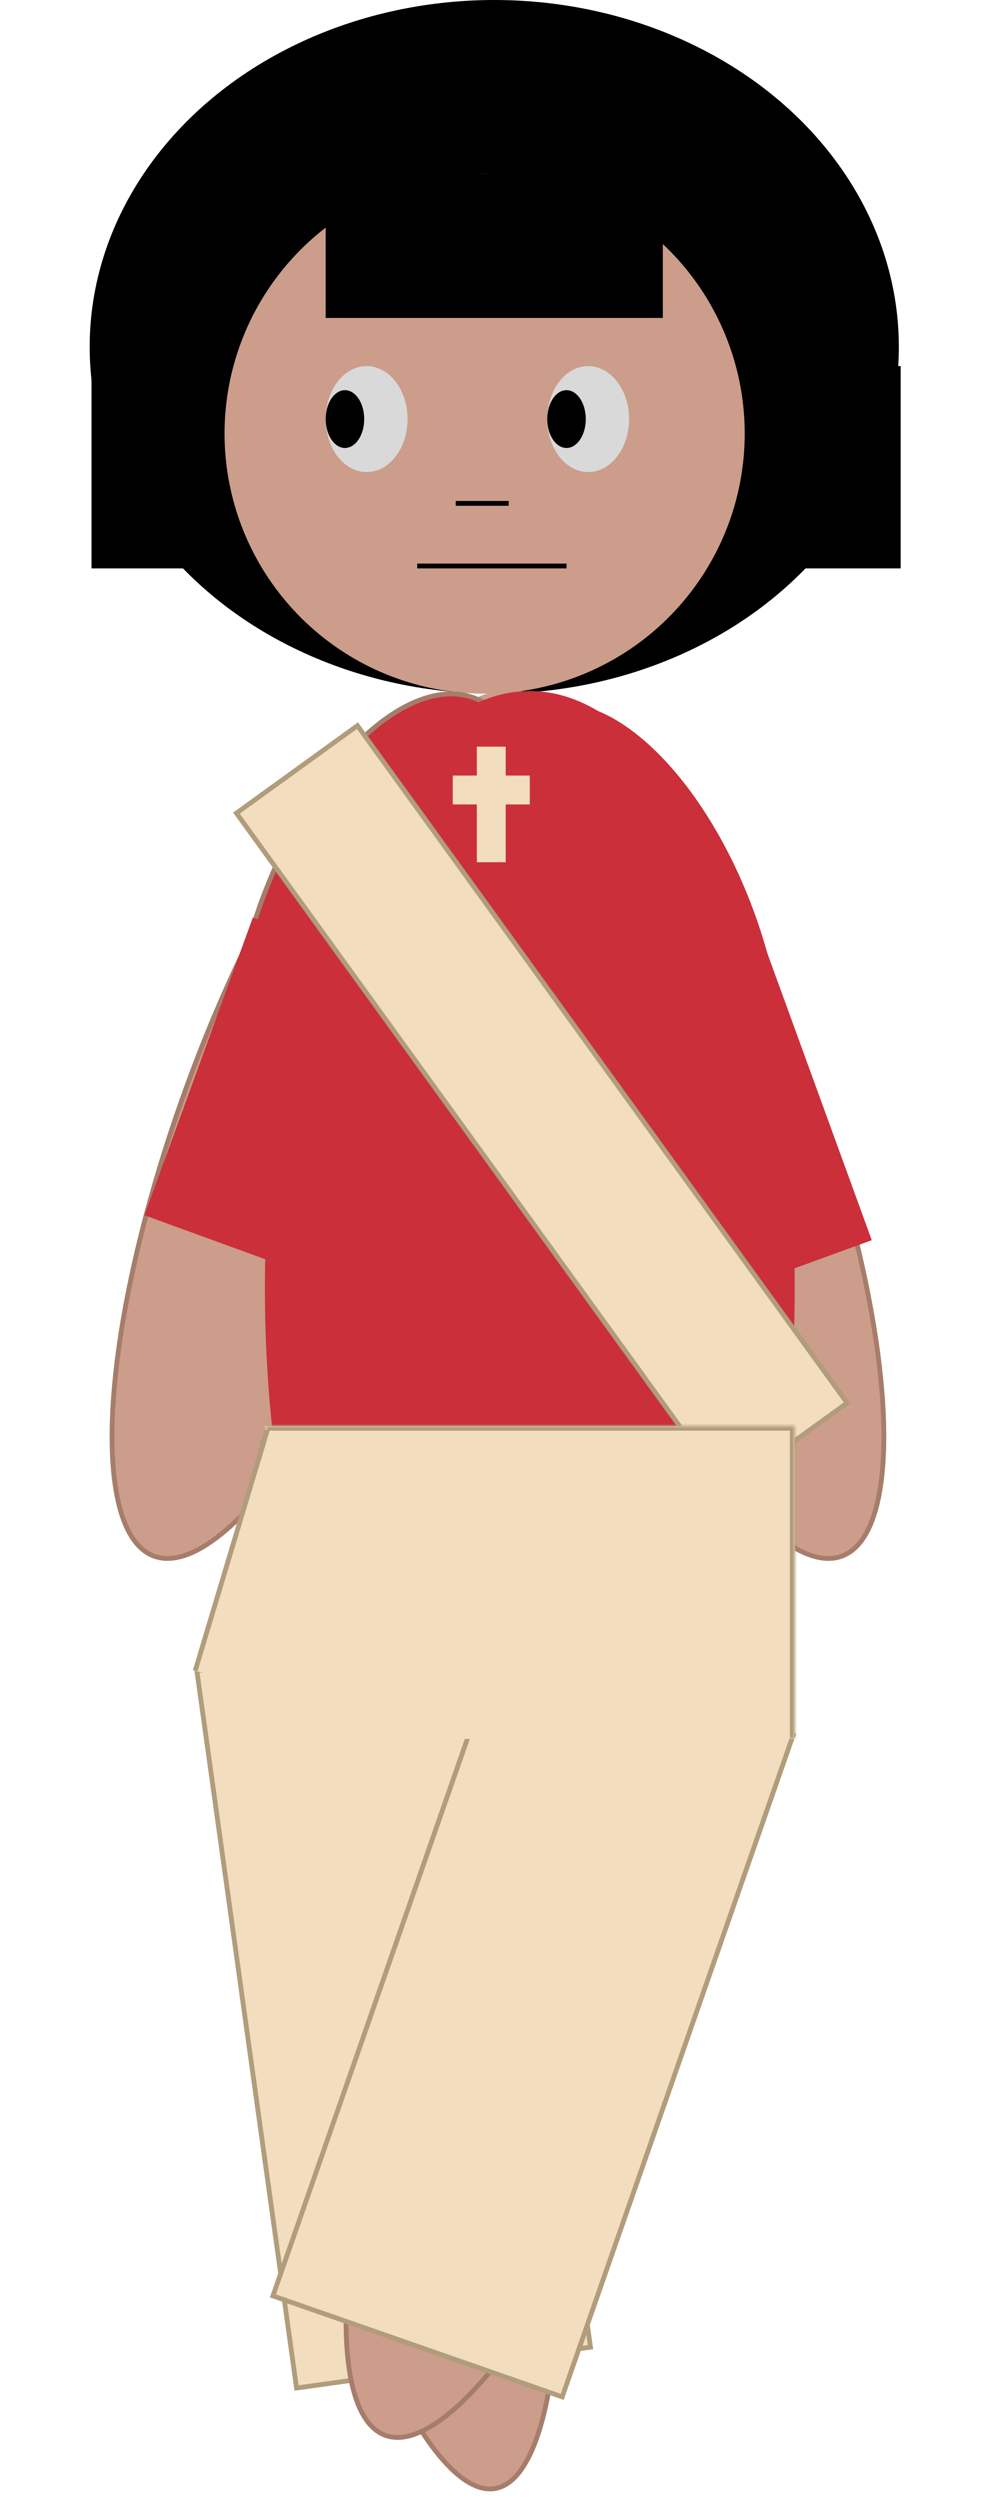 <svg width="207" height="519" viewBox="0 0 207 519" fill="none" xmlns="http://www.w3.org/2000/svg">
<g clip-path="url(#clip0_41_10493)">
<rect x="19" y="76" width="168" height="42" fill="black"/>
<ellipse cx="102.62" cy="72" rx="84" ry="72" fill="black"/>
<circle cx="100.62" cy="90" r="54" fill="#CB9D8A"/>
<rect x="67.62" y="36" width="70" height="30" fill="black"/>
<path d="M89.447 244.201C80.557 268.625 69.627 289.668 59.152 303.944C53.913 311.085 48.805 316.509 44.144 319.822C39.467 323.146 35.347 324.272 32.013 323.058C28.678 321.845 26.246 318.334 24.8 312.782C23.358 307.248 22.932 299.809 23.509 290.971C24.662 273.302 29.814 250.156 38.704 225.732C47.593 201.308 58.524 180.266 68.998 165.99C74.238 158.849 79.345 153.424 84.007 150.112C88.684 146.788 92.804 145.662 96.138 146.875C99.472 148.089 101.904 151.6 103.351 157.152C104.792 162.686 105.218 170.125 104.642 178.963C103.489 196.632 98.337 219.777 89.447 244.201Z" fill="#CB9D8A" stroke="#A67D6B"/>
<path d="M168.067 225.732C176.957 250.156 182.109 273.301 183.262 290.97C183.838 299.808 183.412 307.247 181.971 312.781C180.524 318.333 178.092 321.844 174.758 323.057C171.424 324.271 167.304 323.145 162.627 319.821C157.965 316.509 152.858 311.084 147.618 303.943C137.144 289.667 126.213 268.625 117.324 244.201C108.434 219.777 103.282 196.632 102.129 178.963C101.552 170.125 101.979 162.686 103.42 157.152C104.866 151.6 107.299 148.089 110.633 146.875C113.967 145.662 118.087 146.788 122.764 150.112C127.426 153.424 132.533 158.848 137.772 165.989C148.247 180.266 159.178 201.308 168.067 225.732Z" fill="#CB9D8A" stroke="#A67D6B"/>
<path d="M149.32 267.285C149.32 335.768 129.844 391.285 105.82 391.285C81.796 391.285 62.32 335.768 62.32 267.285C62.32 198.801 81.796 143.285 105.82 143.285C129.844 143.285 149.32 198.801 149.32 267.285Z" fill="#CB9D8A"/>
<ellipse cx="8.5" cy="11" rx="8.5" ry="11" transform="matrix(-1 0 0 1 130.62 76)" fill="#D9D9D9"/>
<ellipse cx="4" cy="6" rx="4" ry="6" transform="matrix(-1 0 0 1 121.62 81)" fill="black"/>
<ellipse cx="8.5" cy="11" rx="8.5" ry="11" transform="matrix(-1 0 0 1 84.62 76)" fill="#D9D9D9"/>
<ellipse cx="4" cy="6" rx="4" ry="6" transform="matrix(-1 0 0 1 75.62 81)" fill="black"/>
<line x1="86.62" y1="117.5" x2="117.62" y2="117.5" stroke="black"/>
<line x1="94.62" y1="104.5" x2="105.62" y2="104.5" stroke="black"/>
<path d="M105.007 205.703C99.795 220.023 92.203 231.915 84.164 239.571C76.1 247.25 67.717 250.558 60.857 248.061C53.997 245.564 49.701 237.642 48.46 226.576C47.223 215.544 49.051 201.554 54.263 187.234C59.475 172.914 67.068 161.021 75.106 153.366C83.17 145.686 91.553 142.378 98.413 144.875C105.274 147.372 109.569 155.295 110.81 166.361C112.047 177.393 110.219 191.383 105.007 205.703Z" fill="#CB2F39" stroke="#A67D6B"/>
<rect x="52.502" y="190.461" width="46" height="65.791" transform="rotate(20 52.502 190.461)" fill="#CB2F39"/>
<rect x="112" y="206.672" width="47.468" height="71.326" transform="rotate(-20 112 206.672)" fill="#CB2F39"/>
<path d="M156.163 189.695C161.375 204.015 163.203 218.005 161.966 229.037C160.725 240.103 156.429 248.025 149.569 250.522C142.709 253.019 134.326 249.711 126.262 242.032C118.223 234.376 110.631 222.484 105.419 208.164C100.207 193.844 98.379 179.854 99.616 168.822C100.857 157.756 105.152 149.834 112.013 147.337C118.873 144.84 127.256 148.147 135.32 155.827C143.358 163.483 150.951 175.375 156.163 189.695Z" fill="#CB2F39" stroke="#CB2F39"/>
<path d="M109.572 399.368C115.071 430.556 117.017 459.309 115.726 480.579C115.081 491.218 113.626 499.957 111.417 506.185C109.193 512.456 106.274 515.993 102.826 516.601C99.379 517.209 95.426 514.883 91.191 509.751C86.985 504.654 82.63 496.94 78.384 487.163C69.896 467.617 61.891 439.933 56.392 408.745C50.893 377.558 48.946 348.805 50.237 327.535C50.883 316.896 52.337 308.157 54.546 301.929C56.771 295.658 59.69 292.12 63.137 291.512C66.585 290.905 70.538 293.23 74.773 298.363C78.979 303.459 83.334 311.174 87.58 320.95C96.068 340.496 104.073 368.181 109.572 399.368Z" fill="#CB9D8A" stroke="#A67D6B"/>
<path d="M165 267.461C165 335.945 140.376 391.461 110 391.461C79.624 391.461 55 335.945 55 267.461C55 198.978 79.624 143.461 110 143.461C140.376 143.461 165 198.978 165 267.461Z" fill="#CB2F39"/>
<rect x="49.09" y="168.806" width="31" height="173.512" transform="rotate(-35.869 49.09 168.806)" fill="#F2DDBE" stroke="#B19C7C"/>
<rect x="99" y="155" width="6" height="24" fill="#F2DDBE"/>
<rect x="94" y="167" width="6" height="16" transform="rotate(-90 94 167)" fill="#F2DDBE"/>
<line x1="90.508" y1="497.911" x2="108.508" y2="397.911" stroke="#B19C7C"/>
<line x1="54.5" y1="304" x2="54.5" y2="299" stroke="#B19C7C"/>
<rect x="40.87" y="346.816" width="61.612" height="150.356" transform="rotate(-7.914 40.87 346.816)" fill="#F2DDBE" stroke="#B19C7C"/>
<path d="M140.27 418.957C130.6 445.526 118.961 468.511 107.973 484.193C102.476 492.038 97.159 498.031 92.35 501.736C87.519 505.459 83.328 506.777 80.013 505.57C76.697 504.364 74.335 500.66 73.026 494.703C71.724 488.774 71.503 480.765 72.335 471.222C73.998 452.145 79.856 427.057 89.526 400.488C99.197 373.92 110.835 350.935 121.824 335.252C127.32 327.408 132.638 321.414 137.446 317.71C142.278 313.987 146.468 312.669 149.784 313.875C153.099 315.082 155.462 318.786 156.77 324.743C158.072 330.672 158.293 338.681 157.462 348.224C155.799 367.301 149.94 392.389 140.27 418.957Z" fill="#CB9D8A" stroke="#A67D6B"/>
<path d="M105.089 339.414L104.617 339.25L104.452 339.722L56.834 476.142L56.67 476.614L57.142 476.779L116.256 497.413L116.728 497.577L116.893 497.105L164.51 360.685L164.675 360.213L164.203 360.048L105.089 339.414Z" fill="#F2DDBE" stroke="#B19C7C"/>
<mask id="path-28-inside-1_41_10493" fill="white">
<path d="M55 296H165V361H55V296Z"/>
</mask>
<path d="M55 296H165V361H55V296Z" fill="#F2DDBE"/>
<path d="M165 296H166V295H165V296ZM55 297H165V295H55V297ZM164 296V361H166V296H164Z" fill="#B19C7C" mask="url(#path-28-inside-1_41_10493)"/>
<path d="M55.497 296.074L55.152 349.104L40.431 346.92L55.497 296.074Z" fill="#F2DDBE"/>
<line x1="40.521" y1="346.856" x2="55.521" y2="296.856" stroke="#B19C7C"/>
</g>
<defs>
<clipPath id="clip0_41_10493">
<rect width="207" height="519" fill="white"/>
</clipPath>
</defs>
</svg>
